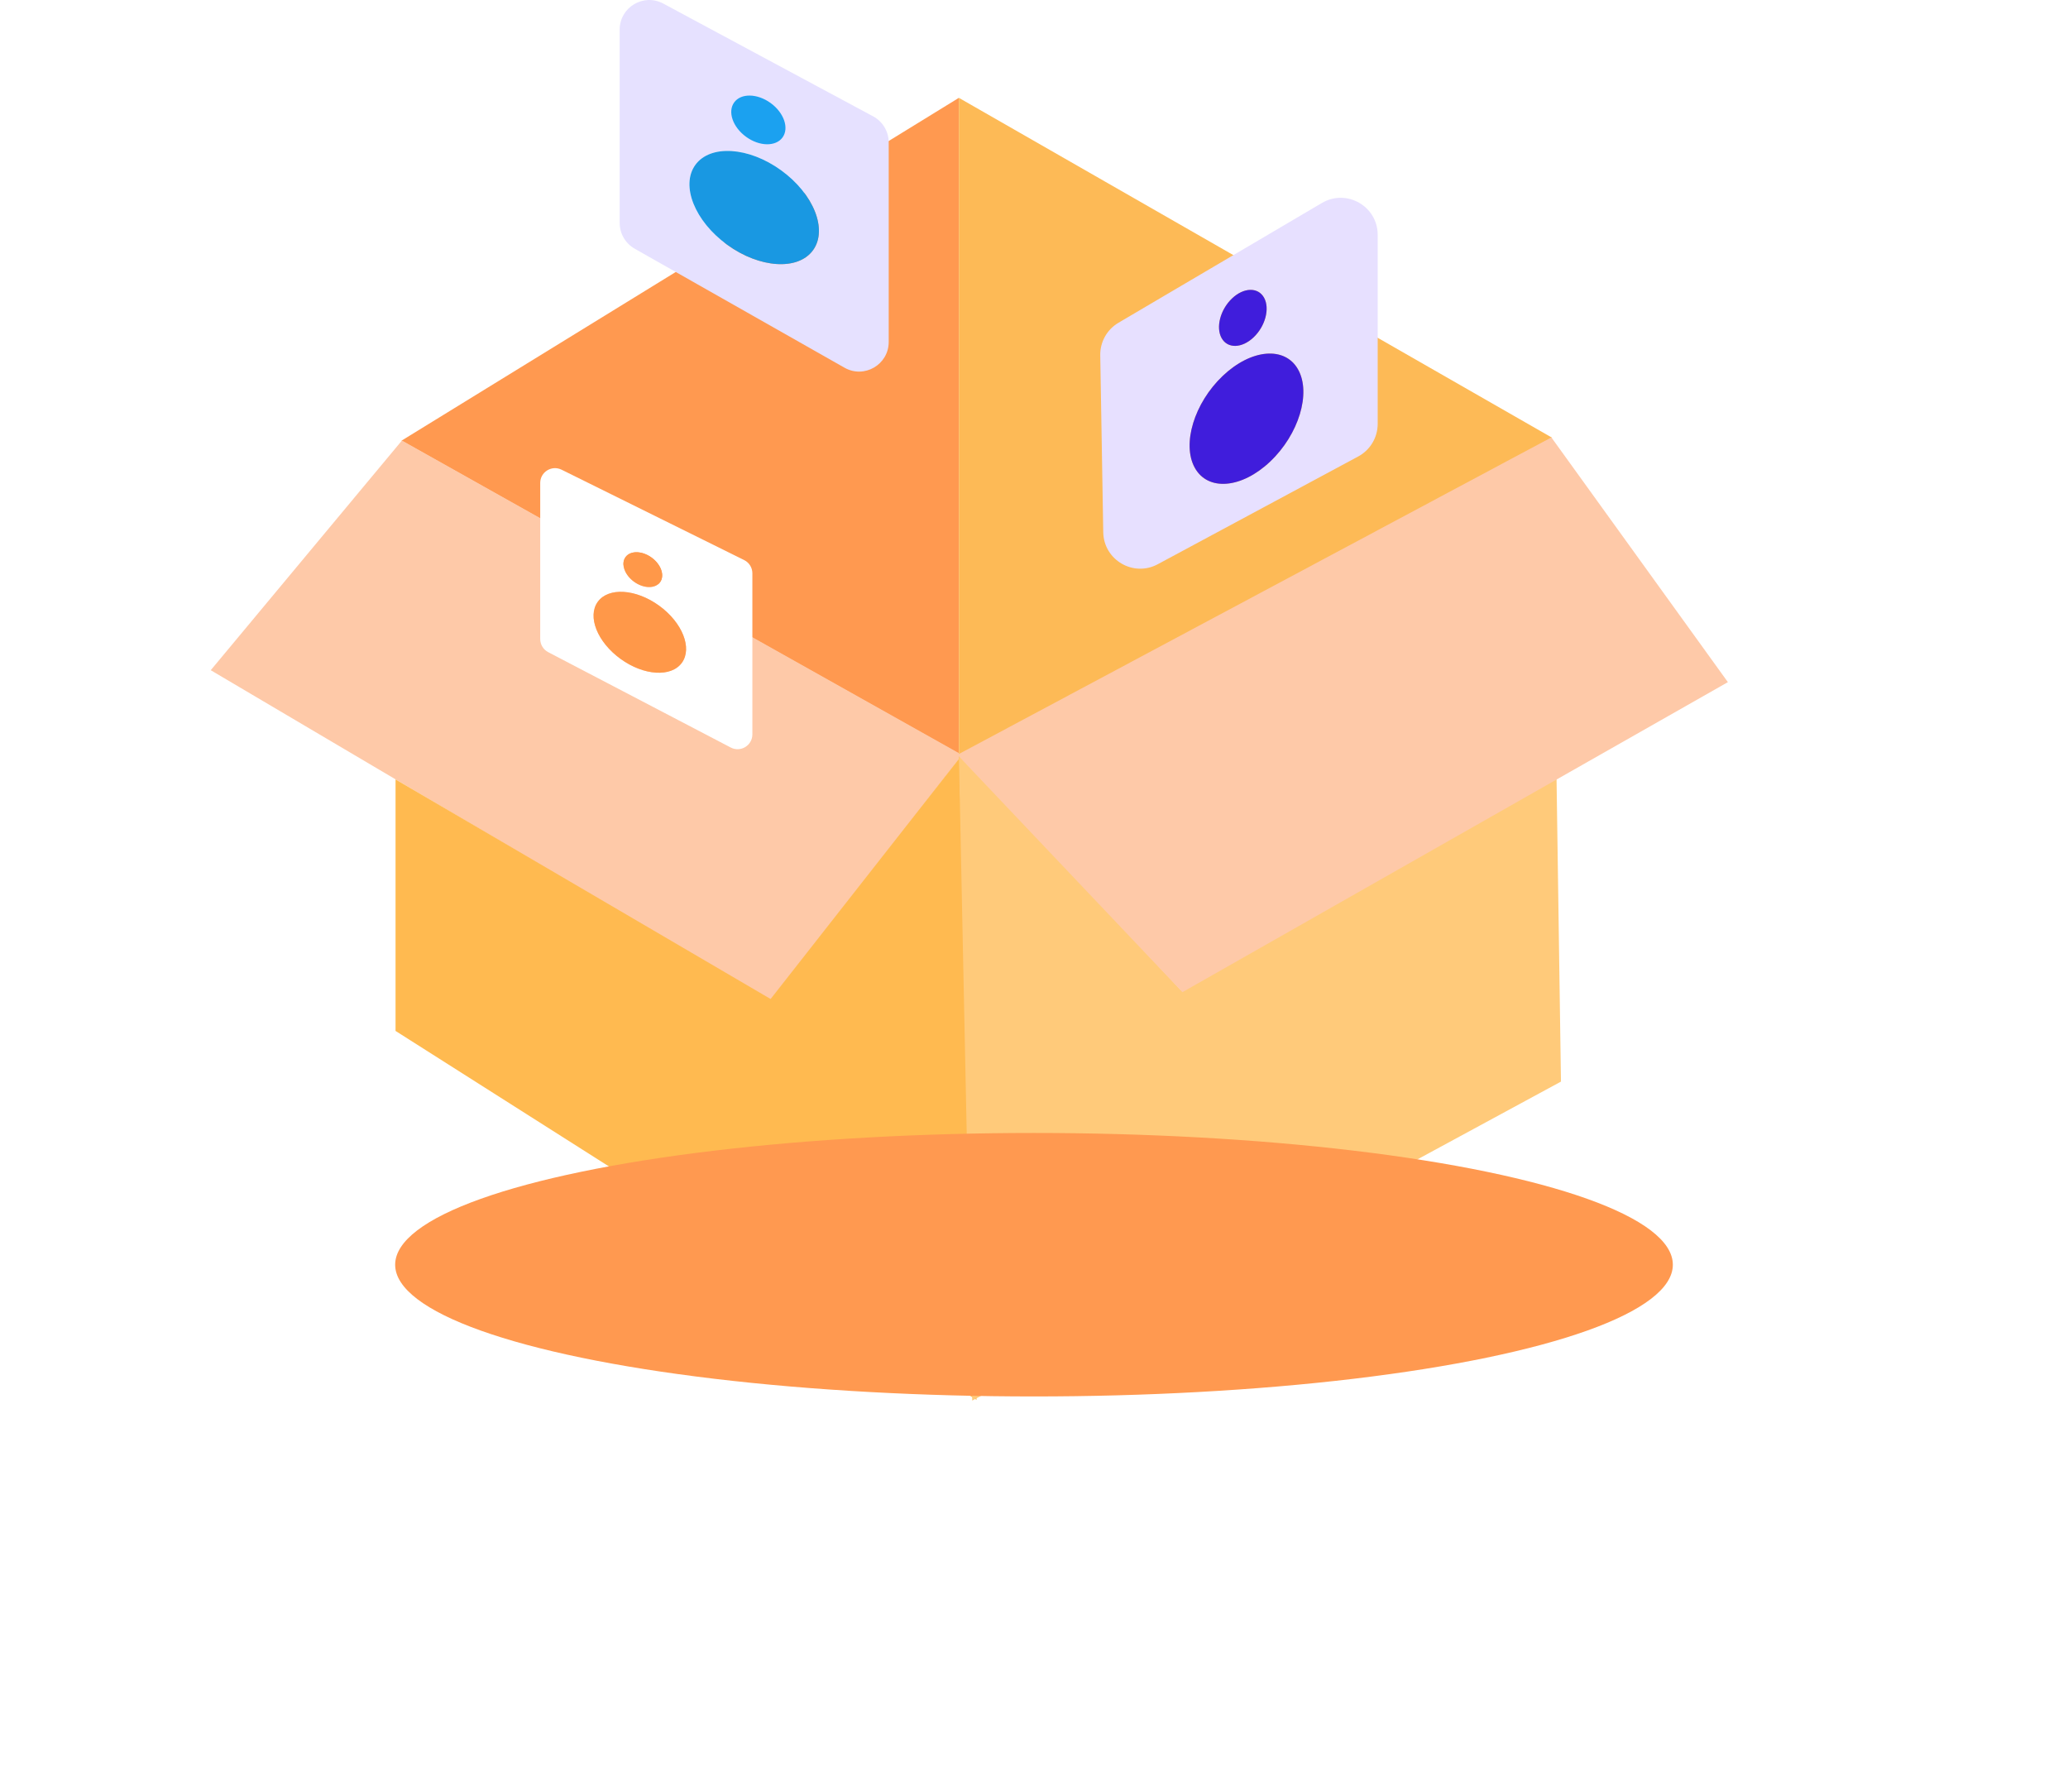 <svg width="157" height="136" viewBox="0 0 157 136" fill="none" xmlns="http://www.w3.org/2000/svg">
    <path d="M72.797 7.426L30.482 33.45L72.797 57.209V7.426Z" fill="#FF9950"/>
    <path d="M15.999 50.873L30.513 33.44L73.054 57.313L58.541 75.991L15.999 50.873Z" fill="#FEC9A8"/>
    <path d="M117.828 33.223L72.797 7.427V58.567L117.828 33.223Z" fill="#FDBA56"/>
    <path d="M30.029 78.254V59.161L58.504 75.831L72.829 57.569L74.139 106.262L30.029 78.254Z" fill="#FFBA50"/>
    <path d="M73.811 106.314L72.801 57.411L73.555 58.12L81.425 66.403L89.691 75.187L118.17 59.054L118.507 82.101L73.811 106.314Z" fill="#FFCA7A"/>
    <path d="M89.769 75.312L72.683 57.294L117.779 33.202L131.179 51.779L89.769 75.312Z" fill="#FEC9A8"/>
    <path fill-rule="evenodd" clip-rule="evenodd" d="M41.013 36.66C41.013 35.827 41.887 35.284 42.634 35.653L56.494 42.512C56.877 42.701 57.119 43.091 57.119 43.518V55.745C57.119 56.589 56.223 57.131 55.476 56.741L41.616 49.501C41.245 49.307 41.013 48.924 41.013 48.505L41.013 36.66ZM50.114 44.191C49.746 44.698 48.861 44.683 48.136 44.158C47.412 43.633 47.122 42.796 47.489 42.289C47.857 41.783 48.742 41.798 49.467 42.323C50.191 42.848 50.481 43.685 50.114 44.191ZM47.111 50.014C48.874 51.292 50.959 51.424 51.768 50.309C52.577 49.193 51.803 47.253 50.039 45.975C48.276 44.697 46.191 44.565 45.383 45.68C44.574 46.796 45.348 48.736 47.111 50.014Z" fill="white"/>
    <path fill-rule="evenodd" clip-rule="evenodd" d="M50.355 0.271C48.858 -0.533 47.045 0.551 47.045 2.249L47.045 16.922C47.045 17.731 47.48 18.477 48.183 18.876L64.114 27.911C65.612 28.761 67.469 27.679 67.469 25.957V10.809C67.469 9.982 67.014 9.222 66.285 8.831L50.355 0.271ZM55.209 18.58C57.675 20.368 60.592 20.552 61.724 18.992C62.855 17.431 61.772 14.716 59.305 12.928C56.838 11.14 53.921 10.956 52.79 12.516C51.659 14.077 52.742 16.791 55.209 18.58Z" fill="#E6E1FF"/>
    <path fill-rule="evenodd" clip-rule="evenodd" d="M83.53 26.967C83.513 25.955 84.042 25.013 84.913 24.5L100.36 15.406C102.231 14.304 104.592 15.653 104.592 17.825V32.176C104.592 33.21 104.024 34.16 103.113 34.65L87.895 42.829C86.043 43.825 83.794 42.506 83.758 40.404L83.53 26.967ZM92.74 25.661C93.192 26.477 94.28 26.453 95.171 25.607C96.062 24.762 96.419 23.415 95.967 22.599C95.515 21.783 94.427 21.808 93.535 22.653C92.644 23.499 92.288 24.845 92.74 25.661ZM96.432 35.035C94.264 37.093 91.7 37.305 90.705 35.509C89.711 33.714 90.663 30.59 92.831 28.532C95 26.474 97.564 26.262 98.558 28.058C99.552 29.854 98.601 32.977 96.432 35.035Z" fill="#E7E0FF"/>
    <ellipse cx="48.801" cy="43.24" rx="1.62" ry="1.133" transform="rotate(35.937 48.801 43.24)" fill="#FF9849"/>
    <ellipse cx="48.575" cy="47.994" rx="3.943" ry="2.495" transform="rotate(35.937 48.575 47.994)" fill="#FF9849"/>
    <ellipse cx="2.224" cy="1.688" rx="2.224" ry="1.688" transform="matrix(-0.725 0.688 0.484 0.875 95.149 21.122)" fill="#401DDC"/>
    <ellipse cx="5.413" cy="3.717" rx="5.413" ry="3.717" transform="matrix(-0.725 0.688 0.484 0.875 96.757 24.806)" fill="#401DDC"/>
    <ellipse cx="57.574" cy="9.103" rx="2.267" ry="1.585" transform="rotate(35.937 57.574 9.103)" fill="#1BA1F0"/>
    <ellipse cx="57.257" cy="15.754" rx="5.517" ry="3.49" transform="rotate(35.937 57.257 15.754)" fill="#1998E2"/>
    <g filter="url(#filter0_f_210_2818)">
        <ellipse cx="78.5" cy="96" rx="48.5" ry="10" fill="#FF9950"/>
    </g>
    <defs>
        <filter id="filter0_f_210_2818" x="0" y="56" width="157" height="80" filterUnits="userSpaceOnUse" color-interpolation-filters="sRGB">
            <feFlood flood-opacity="0" result="BackgroundImageFix"/>
            <feBlend mode="normal" in="SourceGraphic" in2="BackgroundImageFix" result="shape"/>
            <feGaussianBlur stdDeviation="15" result="effect1_foregroundBlur_210_2818"/>
        </filter>
    </defs>
</svg>
